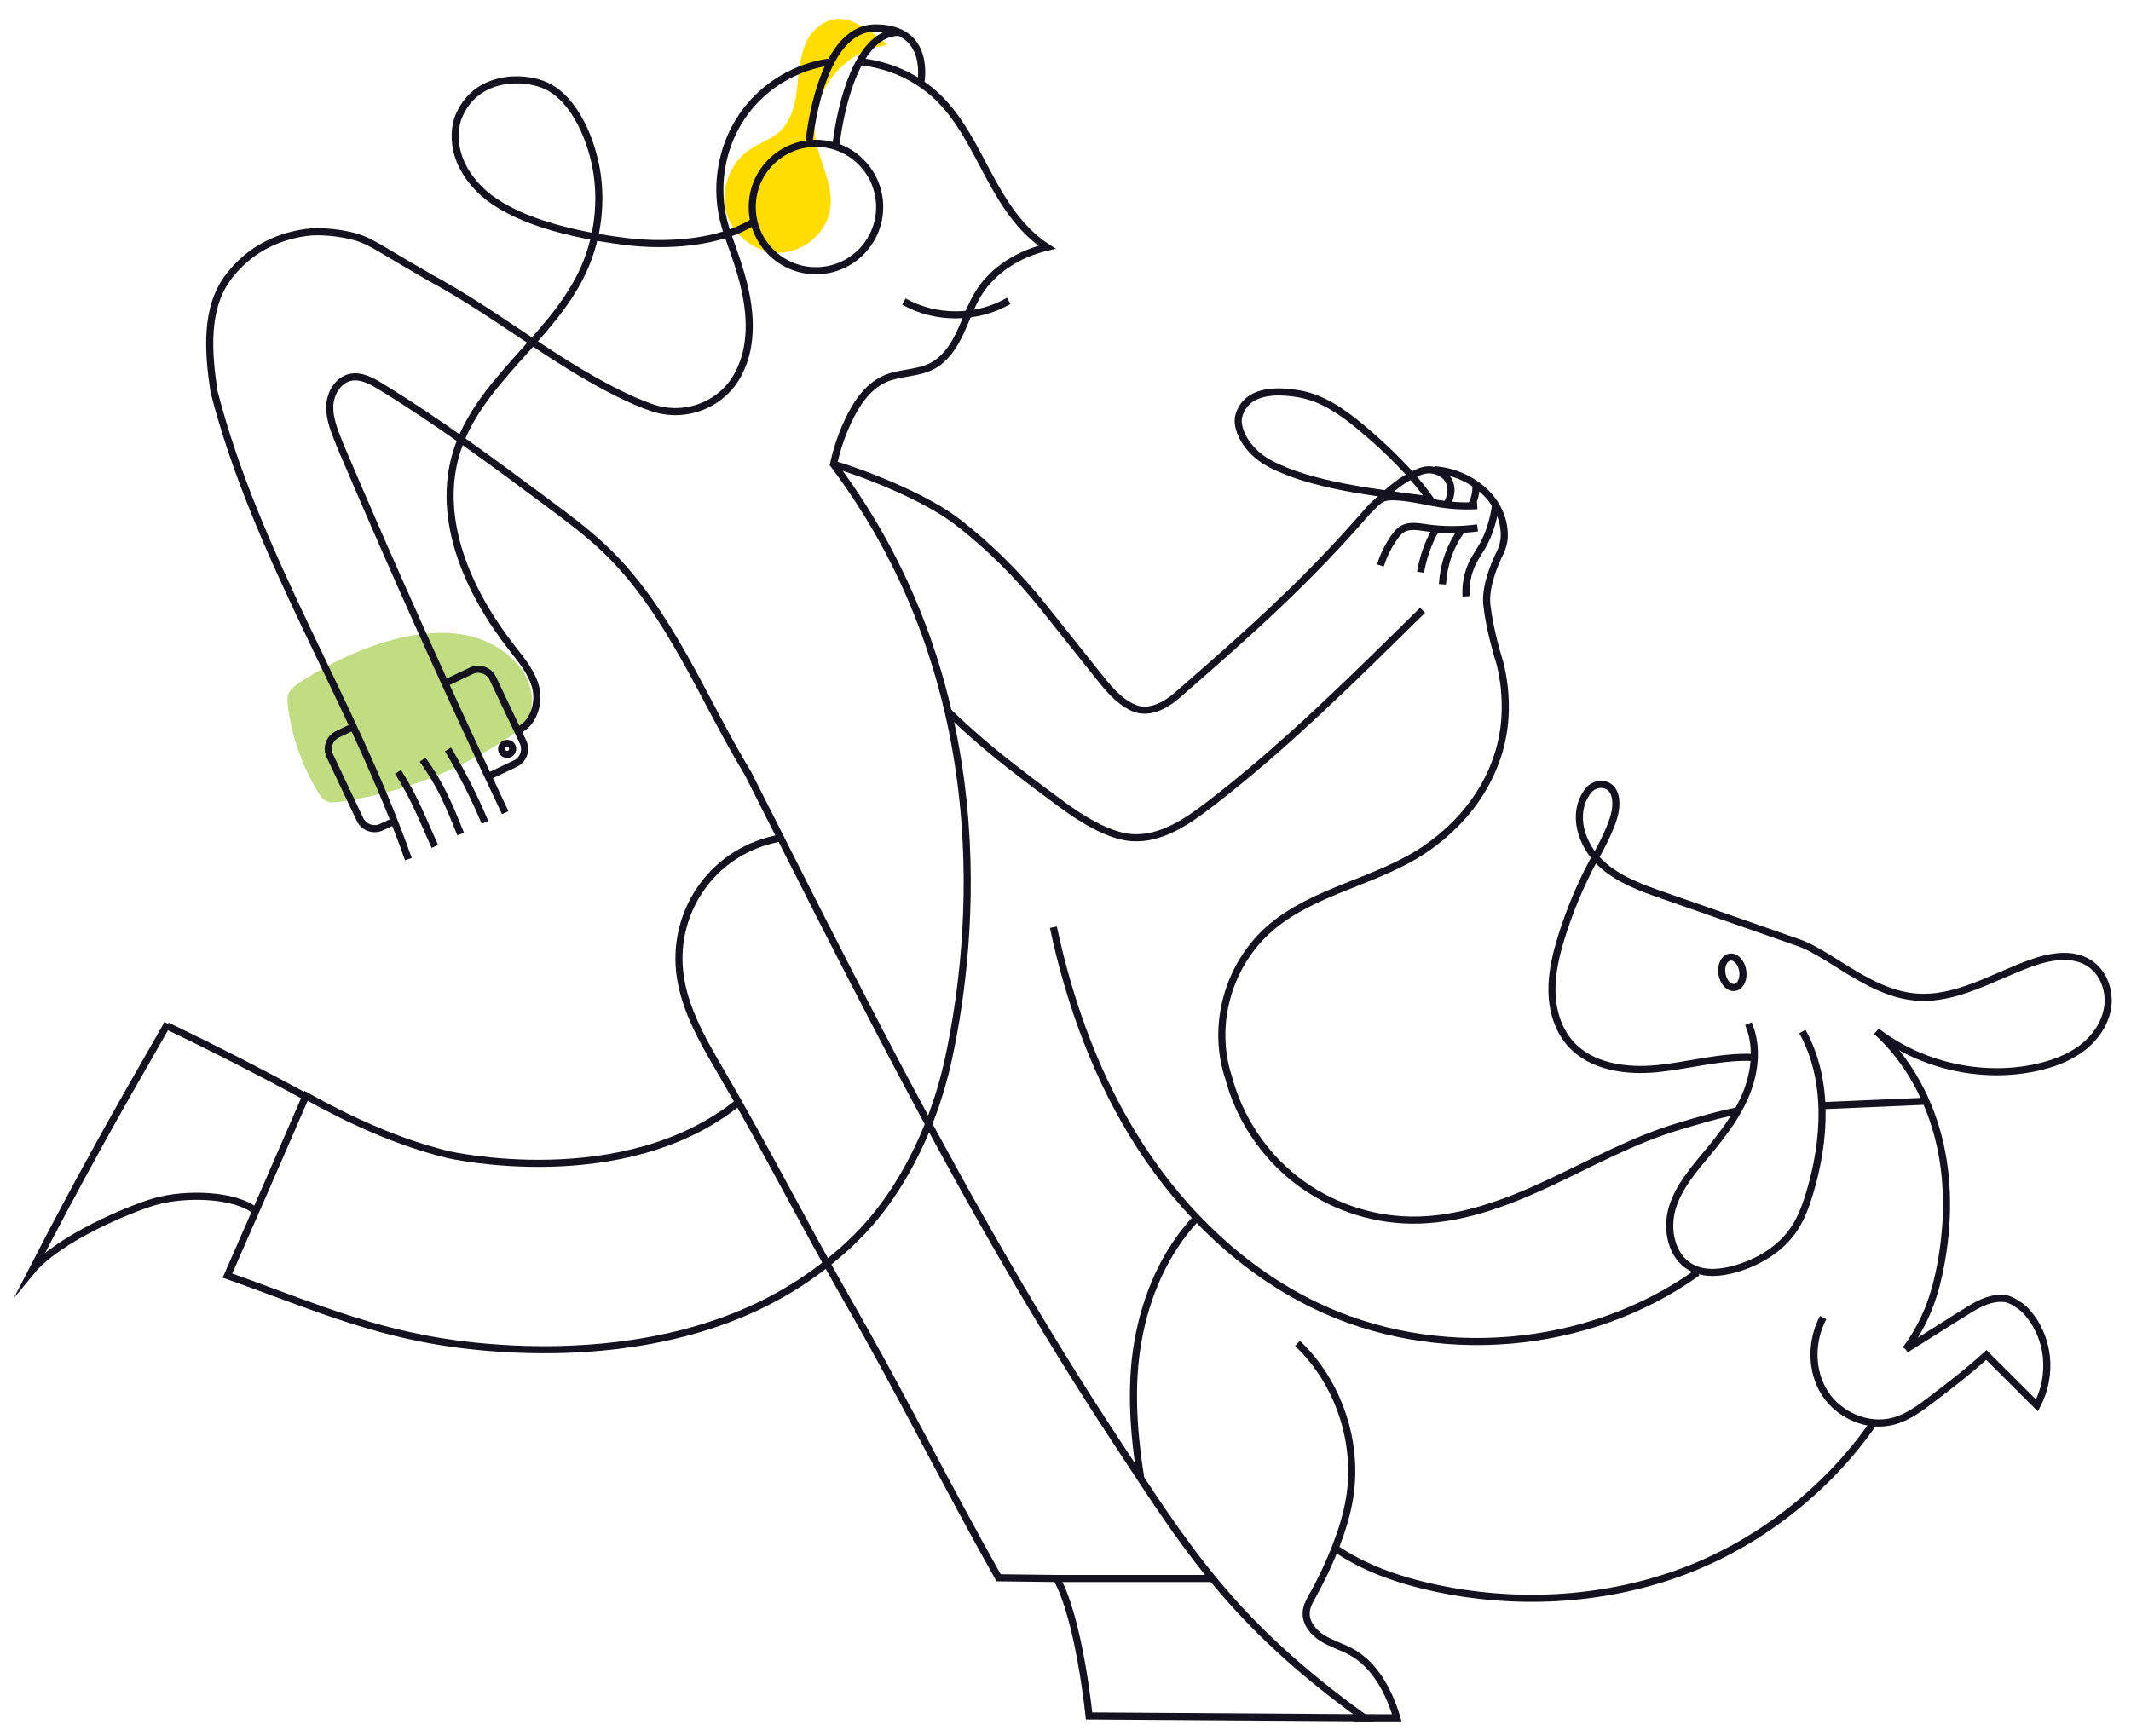<?xml version="1.0" encoding="utf-8"?>
<!-- Generator: Adobe Illustrator 24.2.3, SVG Export Plug-In . SVG Version: 6.00 Build 0)  -->
<svg version="1.1" xmlns="http://www.w3.org/2000/svg" xmlns:xlink="http://www.w3.org/1999/xlink" x="0px" y="0px"
	 viewBox="0 0 1200 977.6" style="enable-background:new 0 0 1200 977.6;" xml:space="preserve">
<style type="text/css">
	.st0{fill:#FFDD00;}
	.st1{fill:#5B7FAD;}
	.st2{fill:none;stroke:#5B7FAD;stroke-width:4;stroke-miterlimit:10;}
	.st3{fill:#F48473;}
	.st4{fill:none;}
	.st5{fill:#C1DC83;}
	.st6{fill:none;stroke:#000000;stroke-width:4;stroke-miterlimit:10;}
	.st7{fill:#ED1C24;}
	.st8{fill:#CE3045;}
	.st9{fill:none;stroke:#F7941D;stroke-width:4;stroke-miterlimit:10;}
	.st10{fill:#F7941D;}
	.st11{fill:#FFF342;}
	.st12{fill:#F5846F;}
	.st13{fill:none;stroke:#151220;stroke-width:4;stroke-miterlimit:10;}
	.st14{fill:none;stroke:#231F20;stroke-width:4;stroke-miterlimit:10;}
	.st15{fill:none;stroke:#231F20;stroke-width:3;stroke-miterlimit:10;}
</style>
<g id="background">
</g>
<g id="yellow">
</g>
<g id="glasses">
	<path class="st0" d="M477,11.43c-8.64-3.14-18.32,3.2-22.52,11.38c-4.2,8.18-4.51,17.71-5.6,26.84
		c-1.09,9.13-3.42,18.83-10.34,24.89c-4.54,3.98-10.51,5.87-15.59,9.13c-11.6,7.45-17.68,22.73-13.97,36
		c3.71,13.28,17.14,23.27,30.91,22.63c13.77-0.65,26.34-12.16,27.8-25.87c1.42-13.3-6.49-25.72-8.56-38.94
		c-3.82-24.41,16.13-49.9,40.75-52.05c-6.71-6.25-14.58-11.26-23.09-14.7c4.4,12.34,8.81,24.68,13.21,37.02"/>
	<path class="st5" d="M168.3,384.7c-2.37,1.57-4.82,3.35-5.86,5.99c-0.84,2.12-0.63,4.5-0.35,6.76c2.12,17.18,7.95,33.9,16.97,48.68
		c1.27,2.08,2.72,4.22,4.95,5.19c2.02,0.88,4.34,0.63,6.53,0.34c33.92-4.56,66.76-16.95,95.24-35.92c3.79-2.52,7.58-5.24,10.18-8.97
		c6.74-9.65,3.46-23.61-4.32-32.44C260.5,339.05,200.72,363.21,168.3,384.7z"/>
</g>
<g id="person">
</g>
<g id="computer">
	<g>
		<path class="st13" d="M252.28,422.08c8.57,14.49,14.22,25.64,20.84,41.11"/>
		<path class="st13" d="M237.94,427.89c10.31,14.15,14.89,25.65,21.49,41.86"/>
		<path class="st13" d="M224.12,434.74c9.24,14.38,13.69,26.44,20.75,42"/>
		<path class="st13" d="M533.97,400.9c17.85,16.99,28.85,25.75,48.46,40.67"/>
		<path class="st13" d="M483.75,34.68c16.54,1.57,32.6,8.62,44.51,20.23c12.48,12.16,20.15,28.26,28.38,43.62
			c8.22,15.36,17.75,30.85,32.89,40.71c-15.45,3.63-30.1,12.44-38.5,25.91c-4.39,7.03-6.94,15.03-10.49,22.52
			s-8.45,14.81-15.83,18.59c-8.06,4.13-17.84,3.43-26.16,7.01c-10.16,4.38-16.62,14.46-21.26,24.5c-0.07,0.16-0.14,0.31-0.22,0.47
			c-3.63,7.92-6.27,16.16-7.94,24.53"/>
		<path class="st13" d="M229.96,483.89c-31.34-89.38-85.51-170.24-109.45-263.35c-3.32-22.22-5.3-47.16,8.42-64.95
			c10.93-14.16,25.78-22.17,43.49-24.67c8-1.13,19.91,0.26,27.68,2.46c5.85,1.65,11.15,4.79,16.38,7.89
			c8.02,4.76,16.04,9.52,25.8,15.16c36.64,19.67,68.96,46.82,106.23,65.24c5.95,2.94,12.08,5.67,18.48,7.9
			c18.78,6.52,39.67-1.48,48.83-19.12c2.26-4.35,3.91-9.02,4.85-13.75c3.64-18.36-1.26-37.31-7.5-54.96
			c-2.06-5.81-4.27-11.59-5.74-17.58c-4.32-17.64-1.82-36.86,6.88-52.81c8.7-15.94,23.5-28.46,42.67-34.26
			c3.38-0.98,6.83-1.7,10.31-2.15"/>
		<path class="st13" d="M144.02,682.11c-11.53-9.5-39.74-10.37-57.14-5.24c-14.33,4.22-53.96,20.74-68.87,38.76
			c26.83-52.03,46.39-86.86,75.58-137.61c0.21-0.54,0.43-1.08,0.64-1.62"/>
		<path class="st13" d="M94.07,577.79c26.45,12.68,52.58,26.04,78.35,40.07"/>
		<path class="st13" d="M509.01,169.85c17.94,10.12,41.24,9.95,59.04-0.41"/>
		<path class="st13" d="M801.09,343.74c-38.58,37.85-76.35,75.76-119.19,108.72c-13.11,10.09-27.97,20.43-44.48,19.32
			c-13.39-0.9-29.39-11.19-40.17-19.2c-4.94-3.67-9.88-7.35-14.83-11.02"/>
		<path class="st13" d="M770.54,287.47c6.45-6.6,7.78-8.36,17.87-7.48c6.69,0.58,13.25,2.07,19.85,3.31
			c7.76,1.46,15.7,1.95,23.59,1.47"/>
		<path class="st13" d="M832.04,297.31c-9.68,1.35-19.55,1.32-29.23-0.09c-4.43-0.65-9.28-1.51-13.13,0.77
			c-1.94,1.14-3.37,2.96-4.66,4.81c-3.33,4.8-5.94,10.11-7.7,15.68"/>
		<path class="st13" d="M415.84,620.84c-64.6,52.21-163.56,29.45-163.56,29.45c-28.18-6.96-54.4-18.88-79.98-33.1
			c-15.35,35.3-29.63,68.16-44.21,101.27c35.73,12.54,70.54,27.56,107.7,34.87c0,0,131.37,30.4,223.19-36.65
			c23.06-16.84,37.24-33.35,49.02-53.19c12.59-21.2,21.3-44.45,26.42-68.57c13.66-64.25,29.07-207.96-64.95-333.25
			c-0.69-0.92,45.39,13.84,69.06,31.84c17.9,13.61,34.67,30.34,48.69,47.93c10.4,13.05,20.81,26.11,31.21,39.16
			c5.58,7,11.47,14.25,19.61,17.96c8.14,3.72,17.16-0.44,24.27-6.48c42.92-37.31,74.39-65.46,108.22-104.6l3.33-3.36
			c11.37-10.5,15.04-13.45,23.47-17.57c1.95-0.95,3.75-1.5,5.42-1.8c4.15-0.73,9.74,1.2,12.2,4.63c3.34,4.64,2.41,10.63-0.54,15.04"
			/>
		<path class="st13" d="M284.5,457.73c-32.31-68.21-63.25-137.07-92.81-206.51c-3.32-8.35-6.24-15.23-6-22.43
			c0.24-7.2,4.64-14.8,11.69-16.28c5.88-1.23,11.71,1.95,16.84,5.08c32.76,20.01,63.62,42.94,94.43,65.85
			c11.27,8.38,22.57,16.78,32.67,26.52c35.93,34.63,54.13,83.16,79.98,125.85c8.11,16.03,16.2,32.07,24.3,48.08
			c21.65,42.81,43.39,85.48,65.82,127.68c36.25,68.2,74.3,135.18,116.69,199.51c38.65,58.65,64.7,102.3,140.08,156.42l-154.92-1.04
			c0,0-5.49-54.72-18.28-77.42l-32.66-0.39c-30.02-53.25-54.84-103.7-85.21-156.47c-24.28-42.55-46.54-86.43-71.59-129.27
			c-10.8-18.47-21.88-37.84-23.09-59.2c-1.87-33.1,20.26-64.79,56.37-71.57"/>
		<path class="st13" d="M825.58,335.9c-0.48-6.7,0.9-13.53,3.96-19.52c1.52-2.97,3.43-5.72,5.12-8.61c4.12-7.04,6.42-15.43,7.6-23.5
			"/>
		<path class="st13" d="M812.24,329.09c0.74-11.27,4.3-21.66,11.02-30.75"/>
		<path class="st13" d="M828.41,284.82c1.86-3.2,3.11-7.76,2.59-12.03"/>
		<path class="st13" d="M799.94,322.3c1.41-8.4,4.29-16.55,8.47-23.96"/>
		<line class="st13" x1="595" y1="889.04" x2="682.24" y2="889.04"/>
		<circle class="st13" cx="459.47" cy="116.6" r="35.88"/>
		<path class="st13" d="M455.53,80.94c0,0,5.48-65.2,37.51-65.2s25.41,31.23,25.41,31.23"/>
		<path class="st13" d="M470.67,82.51c0,0,6.25-64.32,35.71-64.32"/>
		<path class="st13" d="M424.53,124.75c-19.19,12.4-49.59,14.08-72.27,11.26c-41.32-5.13-69.02-15.88-82.48-29.63
			c-20.29-20.71-11.62-40.43-11.62-40.43c9.54-23.86,36.79-23.53,49.42-17.62c16.49,7.72,26,31.53,28.64,49.54
			c2.77,18.93-0.22,38.67-8.49,55.93c-17.85,37.28-58.47,61.42-70.65,100.91c-11.71,37.97,6.68,78.93,31.18,110.21
			c5.55,7.09,11.62,14.28,13.58,23.07s-1.96,20.12-10.18,23.33"/>
		<path class="st13" d="M221.98,462.47l-7.09,3.36c-4.57,2.16-10.02,0.22-12.18-4.34l-16.97-35.76c-2.16-4.57-0.22-10.02,4.34-12.18
			l8.87-4.21"/>
		<path class="st13" d="M250.6,384.83l14.78-7.01c4.56-2.16,10.02-0.22,12.18,4.34l16.97,35.76c2.16,4.57,0.21,10.02-4.34,12.18
			l-15.29,7.26"/>
		<circle class="st13" cx="285.58" cy="421.79" r="3.12"/>
		<path class="st13" d="M593.17,522.23c9.33,43.61,24.85,86.23,49.11,123.65c24.26,37.42,57.56,69.51,97.66,89.03
			c68.14,33.17,154.18,25.94,215.83-18.12"/>
		<path class="st13" d="M673.5,686.29c-17.67,18.91-28.25,43.72-32.71,69.21c-4.46,25.49-2.44,51.71,1.58,77.27"/>
		<path class="st13" d="M730.63,756.62c23.14,21.99,34.49,55.73,29.33,87.23c-1.48,9.03-4.21,17.82-7.48,26.36
			c-3.69,9.63-8.07,19-13.1,28.01c-1.75,3.13-3.62,6.36-3.84,9.94c-0.37,6.01,4.07,11.36,9.19,14.54s11.03,4.85,16.31,7.76
			c13.29,7.32,21.27,22.57,25.53,37.04l-23.73-0.03c0.06,0.01,0.12,0.02,0.18,0.03"/>
		<path class="st13" d="M1026.66,742.09c-7.02,13.14-7.08,30.08,0.97,42.62s24.34,19.6,38.72,15.7c8.14-2.21,15.07-7.44,21.78-12.56
			c10.33-7.89,20.66-15.77,30.4-24.69c9.55,9.52,19.11,19.04,28.54,28.42c9.07-17.33,7.01-38.7-6.18-53.15
			c-2.59-2.84-8.34-6.61-11.69-7.02c-7.31-0.89-13.91,2.29-20.23,6.17c-13.6,8.36-22.23,14.06-35.83,22.42"/>
		<path class="st13" d="M1056.69,580.87c18.22,16.59,30.28,39.38,35.74,63.42s4.54,49.25-0.63,73.35
			c-3.53,16.43-9.37,29.71-18.66,42.37"/>
		<path class="st13" d="M984.57,576.55c5.21,12.19,3.89,26.43-0.98,38.76s-13.01,23.07-21.46,33.28
			c-8.08,9.75-16.78,19.58-20.43,31.71c-3.65,12.13-0.55,27.39,10.54,33.5c7.51,4.14,16.81,3.22,25.06,0.85
			c13.18-3.79,25.67-11.36,33.21-22.82c4-6.08,6.48-13.01,8.57-19.98c8.96-29.83,10.96-63.61-4.12-90.87"/>
		<path class="st13" d="M1056.69,580.87c24.98,19.28,59.31,27.15,90.12,20.36c9.15-2.02,18.19-5.31,25.64-10.99
			c7.45-5.69,13.21-13.98,14.47-23.27s-2.55-19.44-10.44-24.51c-9.6-6.17-22.27-3.81-33,0.07c-21.37,7.75-42.12,20.92-64.77,19.01
			c-14.8-1.25-28.21-8.9-40.82-16.76c-5.74-3.58-11.43-7.25-17.65-10.57c-2.55-1.37-5.23-2.51-7.96-3.46l-75.34-26.29
			c-12.62-4.4-25.62-9.03-35.4-18.14c-10.99-10.23-16.88-27.73-7.53-40.56c2.24-3.07,6.09-4.68,9.75-3.68
			c6.05,1.66,6.75,8.82,5.85,14.47c-1.66,10.37-12.39,28.27-12.39,28.27c-7.26,13.56-13.23,27.81-17.82,42.5
			c-3.14,10.05-5.64,20.45-5.47,30.98c0.18,10.53,3.26,21.3,10.18,29.23c11.78,13.5,31.84,16.15,49.66,14.3
			c17.82-1.85,36.18-7.21,54.07-6.2"/>
		<path class="st13" d="M1054.98,801.48c-26.36,38.29-66.43,69.13-110.21,84.75c-43.78,15.61-92,17.92-137.42,8.01
			c-19.89-4.34-39.56-11.11-56.25-22.78"/>
		<path class="st13" d="M805.62,281.55c-30.62-4.03-67.72-8.02-91.03-20.71c-13.34-7.26-18.95-20.2-16.95-26.8
			c4.42-14.61,21.13-14.42,34.07-12.18c12.93,2.25,24.16,10.08,34.26,18.47C781.22,253,795.34,266.93,805.62,281.55z"/>
		<path class="st13" d="M807.84,264.58c10.03,0.73,19.79,4.83,27.33,11.48c7.55,6.66,12.12,16.17,11.91,25.95
			c-0.07,3.29-0.98,6.51-2.44,9.47c-2.87,5.83-8.49,18.82-7.37,29.17c1.49,13.77,6.38,29.57,6.38,29.57s4.98,14.14,3.83,33.68
			c-1.8,30.48-19.58,57.07-44.82,74.26c-27.19,18.52-62.7,23.16-87.55,44.72c-23.2,20.13-33.24,54.21-23.19,84.31
			c5.99,22.5,19.5,42.93,37.85,57.24c18.36,14.32,41.46,22.44,64.74,22.76c26.85,0.37,52.81-9.26,77.15-20.59
			c24.34-11.33,47.99-24.57,73.73-32.21c11.36-3.37,21.55-6.48,33.19-8.73"/>
		<line class="st13" x1="1084.51" y1="620.23" x2="1025.94" y2="622.74"/>
		
			<ellipse transform="matrix(0.987 -0.161 0.161 0.987 -75.406 164.032)" class="st13" cx="975.4" cy="547.74" rx="5.92" ry="8.65"/>
	</g>
</g>
</svg>
